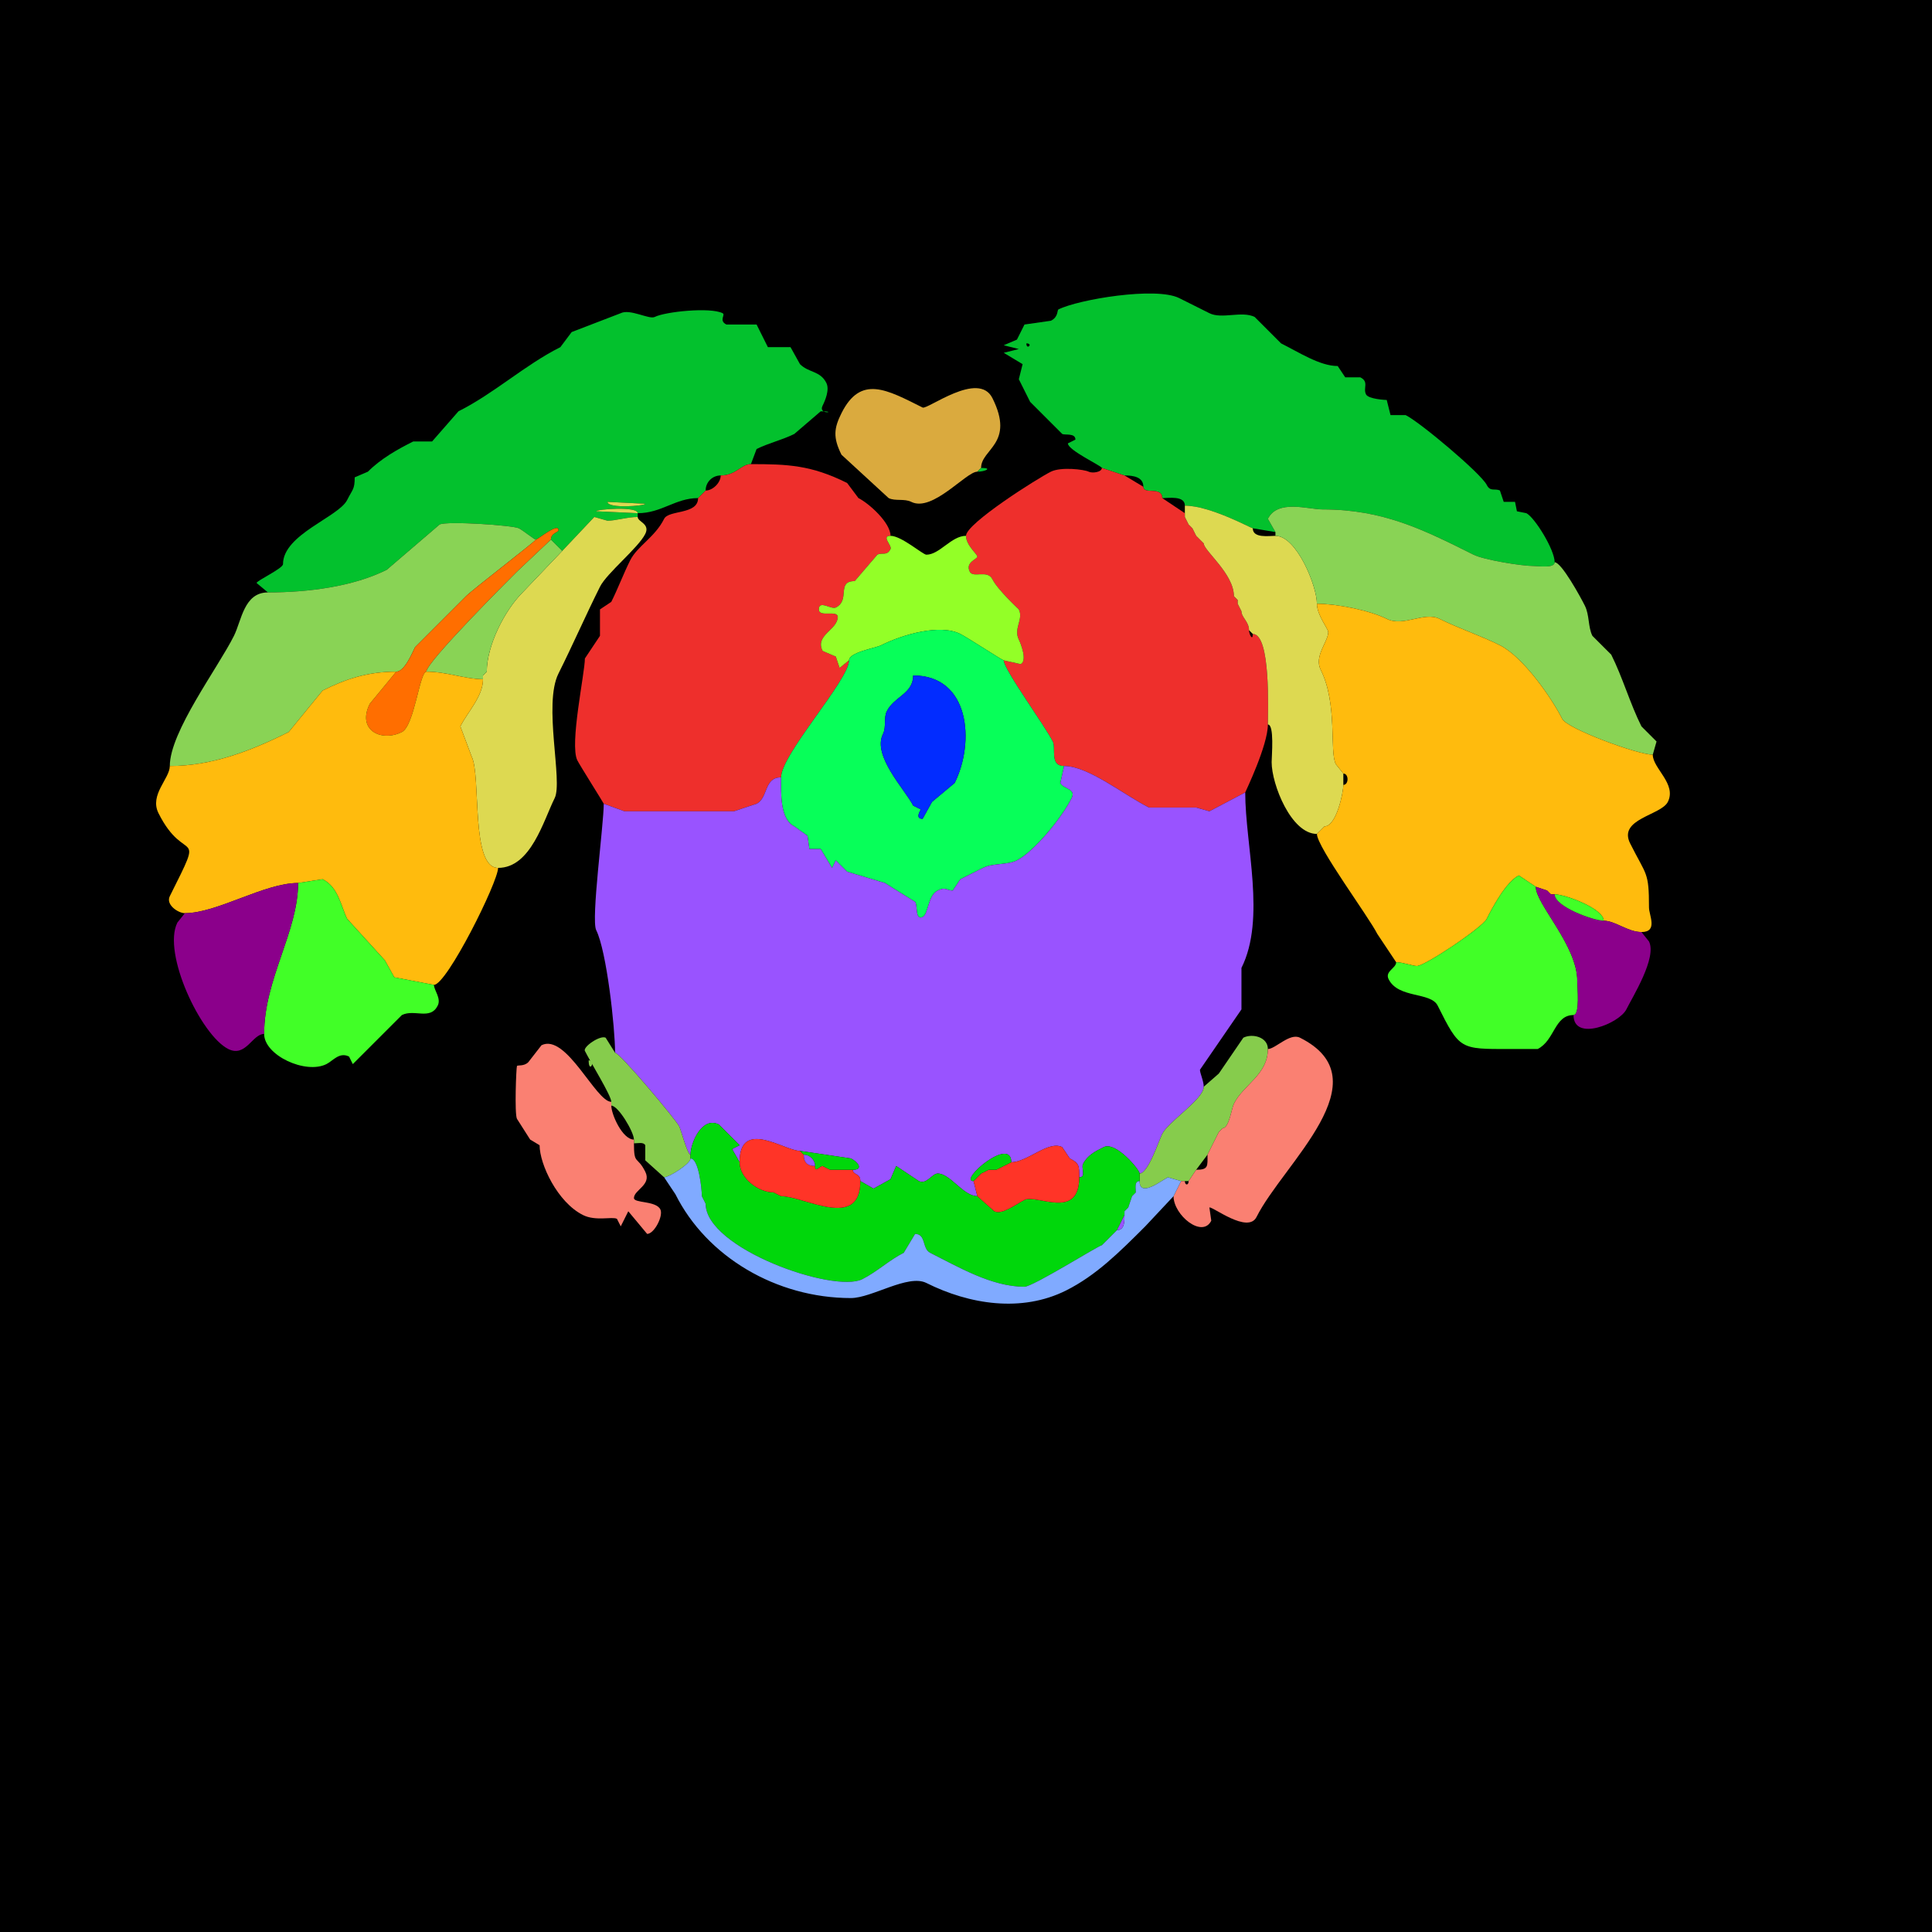 <?xml version="1.0" encoding="UTF-8"?>
<svg xmlns="http://www.w3.org/2000/svg" xmlns:xlink="http://www.w3.org/1999/xlink" width="430px" height="430px" viewBox="0 0 430 430" version="1.1">
<g id="surface1">
<rect x="0" y="0" width="430" height="430" style="fill:rgb(0%,0%,0%);fill-opacity:1;stroke:none;"/>
<path style=" stroke:none;fill-rule:evenodd;fill:rgb(1.176%,75.686%,17.647%);fill-opacity:1;" d="M 228.438 76.426 C 228.438 78.047 230.059 76.426 228.438 76.426 M 283.867 118.418 L 282.188 115.477 C 284.387 111.078 291.094 113.379 294.367 113.379 C 307.879 113.379 316.875 117.914 327.961 123.457 C 330.234 124.594 338.586 125.977 341.398 125.977 C 342.469 125.977 346.016 126.535 346.016 125.137 C 346.016 122.324 341.551 115.137 339.719 114.219 C 339.719 114.219 337.617 113.797 337.617 113.797 C 337.617 113.797 337.195 111.699 337.195 111.699 C 337.195 111.699 334.68 111.699 334.68 111.699 C 334.68 111.699 333.836 109.18 333.836 109.18 C 332.73 108.625 331.703 109.531 330.898 107.922 C 329.641 105.406 316.156 94.039 312.844 92.383 C 312.844 92.383 309.484 92.383 309.484 92.383 C 309.484 92.383 308.641 89.023 308.641 89.023 C 308.414 89.023 304.562 88.844 304.023 87.766 C 303.328 86.375 304.766 84.984 302.766 83.984 C 302.766 83.984 299.406 83.984 299.406 83.984 C 299.406 83.984 297.727 81.465 297.727 81.465 C 293.777 81.465 289.242 78.484 285.125 76.426 C 285.125 76.426 279.25 70.547 279.25 70.547 C 276.402 69.125 271.941 71.094 269.172 69.707 C 266.836 68.539 264.734 67.488 262.453 66.348 C 257.262 63.754 240.016 66.648 235.578 68.867 C 235.238 69.035 235.613 70.527 233.898 71.387 C 233.898 71.387 228.016 72.227 228.016 72.227 C 228.016 72.227 226.336 75.586 226.336 75.586 C 226.336 75.586 223.398 76.844 223.398 76.844 C 223.398 76.844 226.758 77.688 226.758 77.688 C 226.758 77.688 223.398 78.523 223.398 78.523 C 223.398 78.523 227.598 81.047 227.598 81.047 C 227.598 81.047 226.758 84.406 226.758 84.406 C 227.633 86.156 228.441 87.77 229.277 89.445 C 229.277 89.445 236.414 96.582 236.414 96.582 C 237.059 96.902 239.355 96.316 239.355 97.844 C 239.355 97.844 237.676 98.68 237.676 98.68 C 237.676 100.211 245.234 103.719 245.234 104.141 C 245.234 104.141 250.273 105.82 250.273 105.82 C 252.258 105.82 254.473 106.156 254.473 108.34 C 254.473 110.164 258.672 108.145 258.672 110.859 C 260.137 110.859 263.711 110.273 263.711 112.539 C 269.344 112.539 278.484 117.578 278.828 117.578 C 278.828 117.578 283.867 118.418 283.867 118.418 Z M 283.867 118.418 "/>
<path style=" stroke:none;fill-rule:evenodd;fill:rgb(1.176%,75.686%,17.647%);fill-opacity:1;" d="M 135.215 111.699 C 135.215 113.273 143.613 112.605 143.613 112.117 L 135.215 111.699 M 122.617 120.098 L 125.137 122.617 C 125.137 122.617 132.273 115.059 132.273 115.059 C 132.273 115.059 135.215 115.898 135.215 115.898 C 136.977 115.898 139.66 115.059 141.934 115.059 C 141.934 115.059 141.934 114.219 141.934 114.219 C 147.273 114.219 150.297 110.859 155.371 110.859 C 155.371 110.859 157.051 109.18 157.051 109.18 C 157.051 107.309 158.539 105.82 160.41 105.82 C 163.848 105.82 164.934 103.301 167.129 103.301 C 167.129 103.301 168.391 99.941 168.391 99.941 C 171.039 98.617 174.172 97.891 176.789 96.582 C 176.789 96.582 182.664 91.543 182.664 91.543 C 186.805 91.543 181.965 92.523 183.086 90.281 C 183.641 89.172 184.68 86.75 183.926 85.242 C 182.547 82.48 180.012 83.012 178.047 81.047 C 178.047 81.047 175.945 77.266 175.945 77.266 C 175.945 77.266 170.906 77.266 170.906 77.266 C 170.906 77.266 168.391 72.227 168.391 72.227 C 168.391 72.227 161.672 72.227 161.672 72.227 C 159.895 71.34 161.551 70.066 160.828 69.707 C 158.066 68.324 148.086 69.359 145.711 70.547 C 144.488 71.16 140.227 68.672 138.156 69.707 C 138.156 69.707 127.234 73.906 127.234 73.906 C 127.234 73.906 124.719 77.266 124.719 77.266 C 116.875 81.188 109.961 87.582 102.039 91.543 C 102.039 91.543 96.164 98.262 96.164 98.262 C 96.164 98.262 91.961 98.262 91.961 98.262 C 88.48 100.004 84.805 102.059 81.883 104.98 C 81.883 104.98 78.945 106.242 78.945 106.242 C 78.945 108.969 78.48 108.848 77.266 111.281 C 75.367 115.074 62.988 118.953 62.988 125.555 C 62.988 126.523 57.109 129.234 57.109 129.758 C 57.109 129.758 59.629 131.855 59.629 131.855 C 68.562 131.855 78.586 130.566 86.086 126.816 C 86.086 126.816 97.844 116.738 97.844 116.738 C 99.492 115.914 114.152 116.914 115.477 117.578 C 116.379 118.027 118.922 120.098 119.258 120.098 C 119.691 120.098 124.297 116.215 124.297 118 C 124.297 118.527 122.617 118.574 122.617 120.098 M 141.934 114.219 C 141.934 112.629 132.695 113.32 132.695 113.797 Z M 141.934 114.219 "/>
<path style=" stroke:none;fill-rule:nonzero;fill:rgb(85.49%,66.667%,24.314%);fill-opacity:1;" d="M 218.359 104.141 L 217.52 104.98 C 215.02 104.98 207.555 114.066 202.82 111.699 C 201.277 110.926 199.238 111.586 197.781 110.859 C 197.781 110.859 187.285 101.203 187.285 101.203 C 185.355 97.34 185.625 95.285 187.285 91.961 C 191.574 83.379 197.363 86.715 205.344 90.703 C 206.406 91.234 217.781 82.406 220.879 88.602 C 225.961 98.77 218.359 99.895 218.359 104.141 Z M 218.359 104.141 "/>
<path style=" stroke:none;fill-rule:nonzero;fill:rgb(93.333%,18.431%,17.255%);fill-opacity:1;" d="M 173.848 173.008 C 169.988 173.008 171.008 177.578 168.391 178.887 L 163.352 180.566 L 138.992 180.566 L 134.375 178.887 C 134.375 178.781 129.043 170.32 128.496 169.227 C 126.723 165.68 130.176 149.836 130.176 146.555 C 130.176 146.555 133.535 141.516 133.535 141.516 C 133.535 141.516 133.535 135.633 133.535 135.633 C 133.535 135.633 136.055 133.953 136.055 133.953 C 137.547 130.969 138.777 127.668 140.254 124.719 C 141.844 121.535 145.766 119.574 147.812 115.477 C 148.828 113.449 155.371 114.586 155.371 110.859 C 155.371 110.859 157.051 109.18 157.051 109.18 C 158.645 109.18 160.41 107.434 160.41 105.82 C 163.848 105.82 164.934 103.301 167.129 103.301 C 175.242 103.301 180.52 103.488 188.547 107.5 C 188.547 107.5 191.062 110.859 191.062 110.859 C 193.441 112.047 198.203 116.344 198.203 119.258 C 196.039 119.258 198.59 121.426 198.203 122.195 C 197.398 123.809 196.371 122.902 195.266 123.457 C 195.266 123.457 190.227 129.336 190.227 129.336 C 186.074 129.336 189.34 133.559 186.023 135.215 C 185.02 135.719 182.246 133.469 182.246 135.633 C 182.246 137.508 186.445 135.672 186.445 137.312 C 186.445 140.199 181.316 141.332 183.086 144.875 C 183.086 144.875 186.023 146.133 186.023 146.133 C 186.023 146.133 186.867 148.652 186.867 148.652 C 186.867 148.652 188.965 146.973 188.965 146.973 C 188.965 151.359 173.848 167.859 173.848 173.008 Z M 173.848 173.008 "/>
<path style=" stroke:none;fill-rule:nonzero;fill:rgb(1.176%,75.686%,17.647%);fill-opacity:1;" d="M 218.359 104.141 C 221.027 104.141 219.266 104.98 217.52 104.98 C 217.52 104.98 218.359 104.141 218.359 104.141 Z M 218.359 104.141 "/>
<path style=" stroke:none;fill-rule:nonzero;fill:rgb(93.333%,18.431%,17.255%);fill-opacity:1;" d="M 236.836 170.488 C 242.258 170.488 250.172 176.945 255.734 179.727 L 266.23 179.727 L 269.172 180.566 L 277.148 176.367 C 277.148 176.289 282.188 165.938 282.188 161.25 C 282.188 158.434 282.891 141.094 278.828 141.094 C 278.828 142.797 277.988 141.141 277.988 140.254 C 277.988 138.363 276.309 137.418 276.309 136.055 C 276.309 136.055 275.469 134.375 275.469 134.375 C 275.469 134.375 275.469 133.535 275.469 133.535 C 275.469 133.535 274.629 132.695 274.629 132.695 C 274.629 127.684 267.91 122.551 267.91 120.938 C 267.91 120.938 267.07 120.098 267.07 120.098 C 267.07 120.098 266.23 119.258 266.23 119.258 C 266.23 119.258 265.391 117.578 265.391 117.578 C 265.391 117.578 264.551 116.738 264.551 116.738 C 264.551 116.738 263.711 115.059 263.711 115.059 C 263.711 115.059 263.711 114.219 263.711 114.219 C 263.711 114.219 258.672 110.859 258.672 110.859 C 258.672 108.145 254.473 110.164 254.473 108.34 C 254.473 108.34 250.273 105.82 250.273 105.82 C 250.273 105.82 245.234 104.141 245.234 104.141 C 245.234 105.113 243.09 105.375 242.297 104.98 C 241.289 104.477 236.133 103.863 233.898 104.98 C 230.859 106.5 215 116.523 215 119.258 C 215 121.344 217.52 123.34 217.52 123.875 C 217.52 124.496 214.777 125.105 215.84 127.234 C 216.586 128.73 219.785 126.727 220.879 128.914 C 222.062 131.281 226.742 135.605 226.758 135.633 C 227.844 137.805 225.527 139.891 226.758 142.352 C 227.156 143.148 228.711 147.043 227.18 147.812 C 227.18 147.812 223.398 146.973 223.398 146.973 C 223.398 148.973 232.531 161.461 234.316 165.031 C 235.078 166.547 233.559 170.488 236.836 170.488 Z M 236.836 170.488 "/>
<path style=" stroke:none;fill-rule:nonzero;fill:rgb(86.667%,85.098%,31.765%);fill-opacity:1;" d="M 135.215 111.699 C 135.215 113.273 143.613 112.605 143.613 112.117 Z M 135.215 111.699 "/>
<path style=" stroke:none;fill-rule:nonzero;fill:rgb(86.667%,85.098%,31.765%);fill-opacity:1;" d="M 293.945 184.766 L 293.105 185.605 C 287.359 185.605 283.027 174.535 283.027 169.648 C 283.027 168.258 283.668 161.25 282.188 161.25 C 282.188 158.434 282.891 141.094 278.828 141.094 C 278.828 141.094 277.988 140.254 277.988 140.254 C 277.988 138.363 276.309 137.418 276.309 136.055 C 276.309 136.055 275.469 134.375 275.469 134.375 C 275.469 134.375 275.469 133.535 275.469 133.535 C 275.469 133.535 274.629 132.695 274.629 132.695 C 274.629 127.684 267.91 122.551 267.91 120.938 C 267.91 120.938 267.07 120.098 267.07 120.098 C 267.07 120.098 266.23 119.258 266.23 119.258 C 266.23 119.258 265.391 117.578 265.391 117.578 C 265.391 117.578 264.551 116.738 264.551 116.738 C 264.551 116.738 263.711 115.059 263.711 115.059 C 263.711 115.059 263.711 114.219 263.711 114.219 C 263.711 114.219 263.711 112.539 263.711 112.539 C 269.344 112.539 278.484 117.578 278.828 117.578 C 278.828 119.844 282.402 119.258 283.867 119.258 C 288.598 119.258 293.105 130.438 293.105 134.375 C 293.105 136.879 295.625 139.969 295.625 140.672 C 295.625 142.809 292.418 146.02 293.945 149.07 C 297.762 156.703 295.863 167.188 297.305 170.07 C 297.305 170.07 298.984 172.168 298.984 172.168 C 298.984 172.168 298.984 174.688 298.984 174.688 C 298.984 176.52 297.406 183.926 294.785 183.926 C 294.785 183.926 293.945 184.766 293.945 184.766 Z M 293.945 184.766 "/>
<path style=" stroke:none;fill-rule:nonzero;fill:rgb(53.725%,82.745%,33.333%);fill-opacity:1;" d="M 293.105 134.375 C 297.461 134.375 304.824 135.828 308.641 137.734 C 312.371 139.598 317.008 136.039 320.398 137.734 C 324.723 139.895 329.477 141.43 333.836 143.613 C 339.035 146.211 345.43 155.457 347.695 159.992 C 348.789 162.18 364.48 167.969 367.852 167.969 C 367.852 167.969 368.691 165.031 368.691 165.031 C 368.691 165.031 365.332 161.672 365.332 161.672 C 362.797 156.598 361.16 150.805 358.613 145.711 C 358.613 145.711 354.414 141.516 354.414 141.516 C 353.43 139.547 353.785 136.895 352.734 134.797 C 351.75 132.828 347.527 125.137 346.016 125.137 C 346.016 126.535 342.469 125.977 341.398 125.977 C 338.586 125.977 330.234 124.594 327.961 123.457 C 316.875 117.914 307.879 113.379 294.367 113.379 C 291.094 113.379 284.387 111.078 282.188 115.477 C 282.188 115.477 283.867 118.418 283.867 118.418 C 283.867 118.418 283.867 119.258 283.867 119.258 C 288.598 119.258 293.105 130.438 293.105 134.375 Z M 293.105 134.375 "/>
<path style=" stroke:none;fill-rule:nonzero;fill:rgb(86.667%,85.098%,31.765%);fill-opacity:1;" d="M 141.934 114.219 C 141.934 112.629 132.695 113.32 132.695 113.797 Z M 141.934 114.219 "/>
<path style=" stroke:none;fill-rule:nonzero;fill:rgb(86.667%,85.098%,31.765%);fill-opacity:1;" d="M 107.5 151.172 C 107.5 155.02 104.082 158.426 102.461 161.672 L 104.98 168.391 C 107.125 172.676 104.68 193.164 110.859 193.164 C 118.16 193.164 120.953 182.633 123.457 177.625 C 125.316 173.91 120.863 156.777 124.297 149.914 C 127.496 143.516 130.359 136.949 133.535 130.594 C 135.055 127.555 142.059 121.945 143.613 118.836 C 144.754 116.559 141.934 116.164 141.934 115.059 C 139.66 115.059 136.977 115.898 135.215 115.898 C 135.215 115.898 132.273 115.059 132.273 115.059 C 132.273 115.059 125.137 122.617 125.137 122.617 C 125.137 122.617 116.32 131.855 116.32 131.855 C 112.234 135.941 108.34 143.746 108.34 149.492 C 108.34 149.492 107.5 150.332 107.5 150.332 C 107.5 150.332 107.5 151.172 107.5 151.172 Z M 107.5 151.172 "/>
<path style=" stroke:none;fill-rule:nonzero;fill:rgb(53.725%,82.745%,33.333%);fill-opacity:1;" d="M 88.184 149.492 C 81.863 149.492 76.988 151.102 71.805 153.691 L 64.25 162.93 C 55.789 167.16 47.09 170.488 37.793 170.488 C 37.793 162.871 48.488 148.68 52.07 141.516 C 53.762 138.129 54.293 131.855 59.629 131.855 C 68.562 131.855 78.586 130.566 86.086 126.816 C 86.086 126.816 97.844 116.738 97.844 116.738 C 99.492 115.914 114.152 116.914 115.477 117.578 C 116.379 118.027 118.922 120.098 119.258 120.098 C 119.258 120.414 105.297 131.121 103.719 132.695 C 103.719 132.695 92.383 144.031 92.383 144.031 C 91.773 145.25 90.059 149.492 88.184 149.492 Z M 88.184 149.492 "/>
<path style=" stroke:none;fill-rule:nonzero;fill:rgb(100%,43.137%,0%);fill-opacity:1;" d="M 88.184 149.492 L 82.305 156.633 C 79.355 162.531 84.871 165.215 89.445 162.93 C 92.238 161.531 93.395 149.492 94.902 149.492 C 94.902 147.336 113.27 129.023 115.059 127.234 C 115.059 127.234 122.617 120.098 122.617 120.098 C 122.617 118.574 124.297 118.527 124.297 118 C 124.297 116.215 119.691 120.098 119.258 120.098 C 119.258 120.414 105.297 131.121 103.719 132.695 C 103.719 132.695 92.383 144.031 92.383 144.031 C 91.773 145.25 90.059 149.492 88.184 149.492 Z M 88.184 149.492 "/>
<path style=" stroke:none;fill-rule:nonzero;fill:rgb(57.647%,100%,15.294%);fill-opacity:1;" d="M 188.965 146.973 C 188.965 145.164 194.812 144.258 196.102 143.613 C 200.855 141.238 209.152 138.797 213.742 141.094 C 215.34 141.895 223.102 146.973 223.398 146.973 C 223.398 146.973 227.18 147.812 227.18 147.812 C 228.711 147.043 227.156 143.148 226.758 142.352 C 225.527 139.891 227.844 137.805 226.758 135.633 C 226.742 135.605 222.062 131.281 220.879 128.914 C 219.785 126.727 216.586 128.73 215.84 127.234 C 214.777 125.105 217.52 124.496 217.52 123.875 C 217.52 123.34 215 121.344 215 119.258 C 211.738 119.258 209.129 123.457 206.18 123.457 C 205.406 123.457 200.633 119.258 198.203 119.258 C 196.039 119.258 198.59 121.426 198.203 122.195 C 197.398 123.809 196.371 122.902 195.266 123.457 C 195.266 123.457 190.227 129.336 190.227 129.336 C 186.074 129.336 189.34 133.559 186.023 135.215 C 185.02 135.719 182.246 133.469 182.246 135.633 C 182.246 137.508 186.445 135.672 186.445 137.312 C 186.445 140.199 181.316 141.332 183.086 144.875 C 183.086 144.875 186.023 146.133 186.023 146.133 C 186.023 146.133 186.867 148.652 186.867 148.652 C 186.867 148.652 188.965 146.973 188.965 146.973 Z M 188.965 146.973 "/>
<path style=" stroke:none;fill-rule:nonzero;fill:rgb(53.725%,82.745%,33.333%);fill-opacity:1;" d="M 107.5 150.332 L 107.5 151.172 C 103.582 151.172 99.414 149.492 94.902 149.492 C 94.902 147.336 113.27 129.023 115.059 127.234 C 115.059 127.234 122.617 120.098 122.617 120.098 C 122.617 120.098 125.137 122.617 125.137 122.617 C 125.137 122.617 116.32 131.855 116.32 131.855 C 112.234 135.941 108.34 143.746 108.34 149.492 C 108.34 149.492 107.5 150.332 107.5 150.332 Z M 107.5 150.332 "/>
<path style=" stroke:none;fill-rule:nonzero;fill:rgb(100%,73.333%,5.098%);fill-opacity:1;" d="M 356.934 204.922 C 359.477 204.922 362.305 207.441 365.332 207.441 C 369.082 207.441 367.012 203.695 367.012 201.984 C 367.012 193.898 366.441 194.965 362.812 187.703 C 360.074 182.23 369.699 181.484 371.211 178.469 C 373.211 174.465 367.852 171.016 367.852 167.969 C 364.48 167.969 348.789 162.18 347.695 159.992 C 345.43 155.457 339.035 146.211 333.836 143.613 C 329.477 141.43 324.723 139.895 320.398 137.734 C 317.008 136.039 312.371 139.598 308.641 137.734 C 304.824 135.828 297.461 134.375 293.105 134.375 C 293.105 136.879 295.625 139.969 295.625 140.672 C 295.625 142.809 292.418 146.02 293.945 149.07 C 297.762 156.703 295.863 167.188 297.305 170.07 C 297.305 170.07 298.984 172.168 298.984 172.168 C 300.23 172.168 300.23 174.688 298.984 174.688 C 298.984 176.52 297.406 183.926 294.785 183.926 C 294.785 183.926 293.945 184.766 293.945 184.766 C 293.945 184.766 293.105 185.605 293.105 185.605 C 293.105 188.516 304.617 204.012 306.543 207.859 C 306.543 207.859 310.742 214.16 310.742 214.16 C 312.289 214.16 314.34 215 315.359 215 C 317.152 215 329.934 206.434 330.898 204.5 C 332.141 202.016 335.199 196.266 338.039 194.844 C 338.039 194.844 341.816 197.363 341.816 197.363 C 341.816 197.363 344.336 198.203 344.336 198.203 C 344.336 198.203 345.176 199.043 345.176 199.043 C 345.176 199.043 346.016 199.043 346.016 199.043 C 348.305 199.043 356.934 202.211 356.934 204.922 Z M 356.934 204.922 "/>
<path style=" stroke:none;fill-rule:evenodd;fill:rgb(2.745%,100%,34.902%);fill-opacity:1;" d="M 203.242 150.332 C 203.242 154.422 199.016 155.004 197.363 158.312 C 196.637 159.766 197.297 161.805 196.523 163.352 C 194.078 168.242 201.477 175.773 203.242 179.305 L 204.922 180.148 C 204.922 180.316 203.531 182.246 205.344 182.246 L 207.441 178.469 L 212.48 174.266 C 217.004 165.223 215.875 150.332 203.242 150.332 M 236.836 170.488 L 235.996 174.266 C 236.664 175.605 239.566 175.527 238.516 177.625 C 236.18 182.301 229.953 189.676 226.336 191.484 C 224.168 192.57 221.023 192.043 218.781 193.164 C 217.059 194.023 215.352 194.879 213.742 195.684 L 212.062 198.203 C 210.645 198.203 210.516 197.297 208.703 198.203 C 206.461 199.324 206.68 203.414 205.344 204.082 C 203.625 204.941 204.277 201.34 203.664 200.723 L 196.945 196.523 L 188.547 194.004 L 186.023 191.484 L 185.188 193.164 L 182.664 188.965 L 180.148 188.965 L 179.727 186.023 L 176.789 183.926 C 173.512 182.289 173.848 176.32 173.848 173.008 C 173.848 167.859 188.965 151.359 188.965 146.973 C 188.965 145.164 194.812 144.258 196.102 143.613 C 200.855 141.238 209.152 138.797 213.742 141.094 C 215.34 141.895 223.102 146.973 223.398 146.973 C 223.398 148.973 232.531 161.461 234.316 165.031 C 235.078 166.547 233.559 170.488 236.836 170.488 Z M 236.836 170.488 "/>
<path style=" stroke:none;fill-rule:nonzero;fill:rgb(100%,73.333%,5.098%);fill-opacity:1;" d="M 66.348 196.523 L 71.805 195.684 C 75.34 197.449 75.875 201.723 77.266 204.5 L 85.664 213.742 L 87.766 217.52 L 96.582 219.199 C 99.438 219.199 110.859 196.305 110.859 193.164 C 104.68 193.164 107.125 172.676 104.98 168.391 C 104.98 168.391 102.461 161.672 102.461 161.672 C 104.082 158.426 107.5 155.02 107.5 151.172 C 103.582 151.172 99.414 149.492 94.902 149.492 C 93.395 149.492 92.238 161.531 89.445 162.93 C 84.871 165.215 79.355 162.531 82.305 156.633 C 82.305 156.633 88.184 149.492 88.184 149.492 C 81.863 149.492 76.988 151.102 71.805 153.691 C 71.805 153.691 64.25 162.93 64.25 162.93 C 55.789 167.16 47.09 170.488 37.793 170.488 C 37.793 173.301 33.223 176.883 35.273 180.984 C 41.238 192.914 45.852 183.352 37.793 199.461 C 36.84 201.371 39.668 203.242 41.152 203.242 C 48.336 203.242 58.793 196.523 66.348 196.523 Z M 66.348 196.523 "/>
<path style=" stroke:none;fill-rule:nonzero;fill:rgb(100%,73.333%,5.098%);fill-opacity:1;" d="M 108.34 149.492 L 107.5 150.332 C 107.5 150.332 108.34 149.492 108.34 149.492 Z M 108.34 149.492 "/>
<path style=" stroke:none;fill-rule:nonzero;fill:rgb(0.784%,17.255%,100%);fill-opacity:1;" d="M 203.242 150.332 C 203.242 154.422 199.016 155.004 197.363 158.312 C 196.637 159.766 197.297 161.805 196.523 163.352 C 194.078 168.242 201.477 175.773 203.242 179.305 L 204.922 180.148 C 204.922 180.316 203.531 182.246 205.344 182.246 L 207.441 178.469 L 212.48 174.266 C 217.004 165.223 215.875 150.332 203.242 150.332 Z M 203.242 150.332 "/>
<path style=" stroke:none;fill-rule:nonzero;fill:rgb(60%,32.549%,100%);fill-opacity:1;" d="M 216.68 262.871 L 217.52 266.23 C 214.367 266.23 211.516 261.191 208.703 261.191 C 207.441 261.191 206.23 263.734 204.5 262.871 C 204.5 262.871 199.461 259.512 199.461 259.512 C 199.461 259.512 198.203 262.453 198.203 262.453 C 198.203 262.453 194.422 264.551 194.422 264.551 C 194.422 264.551 191.484 262.871 191.484 262.871 C 191.484 261.012 189.805 261.594 189.805 260.352 C 192.223 260.352 190.984 258.633 189.383 257.832 C 189.383 257.832 178.047 256.152 178.047 256.152 C 174.633 256.152 164.609 248.781 164.609 258.672 C 164.609 258.672 162.93 255.734 162.93 255.734 C 162.93 255.734 164.609 254.891 164.609 254.891 C 164.609 254.891 159.992 250.273 159.992 250.273 C 156.223 248.391 153.691 254.414 153.691 256.992 C 152.996 256.992 151.621 251.59 151.172 250.695 C 150.426 249.203 137.961 234.316 136.895 234.316 C 136.895 228.668 135.012 211.656 132.695 207.023 C 131.512 204.656 134.375 183.516 134.375 178.887 C 134.375 178.887 138.992 180.566 138.992 180.566 C 138.992 180.566 163.352 180.566 163.352 180.566 C 163.352 180.566 168.391 178.887 168.391 178.887 C 171.008 177.578 169.988 173.008 173.848 173.008 C 173.848 176.32 173.512 182.289 176.789 183.926 C 176.789 183.926 179.727 186.023 179.727 186.023 C 179.727 186.023 180.148 188.965 180.148 188.965 C 180.148 188.965 182.664 188.965 182.664 188.965 C 182.664 188.965 185.188 193.164 185.188 193.164 C 185.188 193.164 186.023 191.484 186.023 191.484 C 186.023 191.484 188.547 194.004 188.547 194.004 C 188.547 194.004 196.945 196.523 196.945 196.523 C 196.945 196.523 203.664 200.723 203.664 200.723 C 204.277 201.34 203.625 204.941 205.344 204.082 C 206.68 203.414 206.461 199.324 208.703 198.203 C 210.516 197.297 210.645 198.203 212.062 198.203 C 212.062 198.203 213.742 195.684 213.742 195.684 C 215.352 194.879 217.059 194.023 218.781 193.164 C 221.023 192.043 224.168 192.57 226.336 191.484 C 229.953 189.676 236.18 182.301 238.516 177.625 C 239.566 175.527 236.664 175.605 235.996 174.266 C 235.996 174.266 236.836 170.488 236.836 170.488 C 242.258 170.488 250.172 176.945 255.734 179.727 C 255.734 179.727 266.23 179.727 266.23 179.727 C 266.23 179.727 269.172 180.566 269.172 180.566 C 269.172 180.566 277.148 176.367 277.148 176.367 C 277.148 188.125 281.789 204.461 276.309 215.422 C 276.309 215.422 276.309 224.656 276.309 224.656 C 276.309 224.656 267.07 238.094 267.07 238.094 C 267.07 238.895 267.91 240.574 267.91 241.875 C 267.91 244.641 260.055 249.609 258.672 252.375 C 257.941 253.84 255.543 261.191 253.633 261.191 C 253.633 260.328 248.328 253.977 245.656 255.312 C 243.684 256.297 242.012 257.141 241.035 259.094 C 240.598 259.969 241.832 262.031 240.195 262.031 C 240.195 259.516 240.254 258.91 238.094 257.832 C 238.094 257.832 236.414 255.312 236.414 255.312 C 233.332 253.77 228.664 258.672 225.078 258.672 C 225.078 252.695 213.227 262.871 216.68 262.871 Z M 216.68 262.871 "/>
<path style=" stroke:none;fill-rule:nonzero;fill:rgb(25.49%,100%,15.294%);fill-opacity:1;" d="M 310.742 214.16 C 310.742 215.504 308.176 216.164 309.062 217.938 C 311.238 222.289 318.434 220.723 319.98 223.82 C 324.895 233.648 324.965 233.477 335.938 233.477 L 342.234 233.477 C 346.047 231.57 345.938 225.918 350.215 225.918 C 351.684 225.918 351.055 219.68 351.055 218.359 C 351.055 210.387 341.816 201.25 341.816 197.363 C 341.816 197.363 338.039 194.844 338.039 194.844 C 335.199 196.266 332.141 202.016 330.898 204.5 C 329.934 206.434 317.152 215 315.359 215 C 314.34 215 312.289 214.16 310.742 214.16 Z M 310.742 214.16 "/>
<path style=" stroke:none;fill-rule:nonzero;fill:rgb(25.49%,100%,15.294%);fill-opacity:1;" d="M 96.582 219.199 C 96.582 220.395 98.242 222.176 97.422 223.82 C 95.766 227.129 92.23 224.523 89.445 225.918 L 78.523 236.836 L 77.688 235.156 C 75.531 234.078 74.117 236.098 72.648 236.836 C 68.016 239.152 58.789 234.898 58.789 230.117 C 58.789 217.887 66.348 207.387 66.348 196.523 C 66.348 196.523 71.805 195.684 71.805 195.684 C 75.34 197.449 75.875 201.723 77.266 204.5 C 77.266 204.5 85.664 213.742 85.664 213.742 C 85.664 213.742 87.766 217.52 87.766 217.52 C 87.766 217.52 96.582 219.199 96.582 219.199 Z M 96.582 219.199 "/>
<path style=" stroke:none;fill-rule:nonzero;fill:rgb(54.51%,0%,54.51%);fill-opacity:1;" d="M 41.152 203.242 L 39.473 205.344 C 36.07 212.145 44.727 230.434 50.812 233.477 C 54.703 235.422 56.172 230.117 58.789 230.117 C 58.789 217.887 66.348 207.387 66.348 196.523 C 58.793 196.523 48.336 203.242 41.152 203.242 Z M 41.152 203.242 "/>
<path style=" stroke:none;fill-rule:nonzero;fill:rgb(54.51%,0%,54.51%);fill-opacity:1;" d="M 365.332 207.441 L 367.012 209.539 C 368.812 213.141 363.402 221.801 361.973 224.656 C 360.418 227.766 350.215 231.941 350.215 225.918 C 351.684 225.918 351.055 219.68 351.055 218.359 C 351.055 210.387 341.816 201.25 341.816 197.363 C 341.816 197.363 344.336 198.203 344.336 198.203 C 344.336 198.203 345.176 199.043 345.176 199.043 C 345.176 199.043 346.016 199.043 346.016 199.043 C 346.016 201.82 354.777 204.922 356.934 204.922 C 359.477 204.922 362.305 207.441 365.332 207.441 Z M 365.332 207.441 "/>
<path style=" stroke:none;fill-rule:nonzero;fill:rgb(25.49%,100%,15.294%);fill-opacity:1;" d="M 344.336 198.203 L 345.176 199.043 C 345.176 199.043 344.336 198.203 344.336 198.203 Z M 344.336 198.203 "/>
<path style=" stroke:none;fill-rule:nonzero;fill:rgb(25.49%,100%,15.294%);fill-opacity:1;" d="M 346.016 199.043 C 348.305 199.043 356.934 202.211 356.934 204.922 C 354.777 204.922 346.016 201.82 346.016 199.043 Z M 346.016 199.043 "/>
<path style=" stroke:none;fill-rule:nonzero;fill:rgb(52.549%,80%,29.804%);fill-opacity:1;" d="M 263.711 262.871 L 264.551 262.871 C 264.551 262.871 266.23 260.352 266.23 260.352 C 266.23 260.352 268.75 256.992 268.75 256.992 C 268.75 256.992 271.27 251.953 271.27 251.953 C 271.27 251.953 272.109 251.113 272.109 251.113 C 273.555 251.113 274.098 246.715 274.629 245.656 C 276.762 241.387 282.188 239.203 282.188 233.477 C 282.188 230.797 278.727 229.957 276.727 230.957 C 276.727 230.957 271.27 238.938 271.27 238.938 C 271.27 238.938 267.91 241.875 267.91 241.875 C 267.91 244.641 260.055 249.609 258.672 252.375 C 257.941 253.84 255.543 261.191 253.633 261.191 C 253.633 261.191 253.633 262.871 253.633 262.871 C 253.633 266.637 258.531 262.73 259.93 262.031 C 259.93 262.031 262.871 262.871 262.871 262.871 C 262.871 262.871 263.711 262.871 263.711 262.871 Z M 263.711 262.871 "/>
<path style=" stroke:none;fill-rule:nonzero;fill:rgb(52.549%,80%,29.804%);fill-opacity:1;" d="M 153.691 257.832 C 153.691 259 148.898 262.031 147.812 262.031 C 147.812 262.031 143.613 258.25 143.613 258.25 C 143.613 258.25 143.613 254.891 143.613 254.891 C 143.234 254.129 141.945 254.473 141.094 254.473 C 141.094 254.473 141.094 253.633 141.094 253.633 C 141.094 251.938 137.605 246.074 136.055 246.074 C 136.055 246.074 136.055 245.234 136.055 245.234 C 136.055 243.863 131.48 236.504 130.176 233.898 C 129.723 232.988 133.566 230.344 134.797 230.957 C 134.797 230.957 136.895 234.316 136.895 234.316 C 137.961 234.316 150.426 249.203 151.172 250.695 C 151.621 251.59 152.996 256.992 153.691 256.992 C 153.691 256.992 153.691 257.832 153.691 257.832 Z M 153.691 257.832 "/>
<path style=" stroke:none;fill-rule:nonzero;fill:rgb(98.039%,50.196%,44.706%);fill-opacity:1;" d="M 263.711 262.871 C 263.711 263.867 264.551 263.867 264.551 262.871 C 264.551 262.871 266.23 260.352 266.23 260.352 C 269.004 260.352 268.75 259.547 268.75 256.992 C 268.75 256.992 271.27 251.953 271.27 251.953 C 271.27 251.953 272.109 251.113 272.109 251.113 C 273.555 251.113 274.098 246.715 274.629 245.656 C 276.762 241.387 282.188 239.203 282.188 233.477 C 283.844 233.477 287.066 229.824 289.328 230.957 C 308.062 240.324 285.609 258.965 279.668 270.852 C 277.742 274.699 269.801 268.434 269.172 268.75 C 269.172 268.75 269.59 271.688 269.59 271.688 C 267.594 275.68 261.191 270.461 261.191 266.23 C 261.191 266.23 262.871 262.871 262.871 262.871 C 262.871 262.871 263.711 262.871 263.711 262.871 Z M 263.711 262.871 "/>
<path style=" stroke:none;fill-rule:nonzero;fill:rgb(98.039%,50.196%,44.706%);fill-opacity:1;" d="M 141.094 253.633 L 141.094 254.473 C 141.094 259.379 141.809 257.164 143.613 260.773 C 145.098 263.742 141.094 264.82 141.094 266.648 C 141.094 267.824 145.988 267.199 146.973 269.172 C 147.691 270.609 145.609 274.629 144.031 274.629 C 144.031 274.629 139.836 269.59 139.836 269.59 C 139.836 269.59 138.156 272.949 138.156 272.949 C 138.156 272.949 137.312 271.27 137.312 271.27 C 136.215 270.719 132.586 271.844 129.758 270.43 C 124.07 267.586 120.098 259.113 120.098 254.891 C 120.098 254.891 118 253.633 118 253.633 C 118 253.633 115.059 249.016 115.059 249.016 C 114.488 247.871 114.891 237.594 115.059 237.258 C 115.188 237 116.609 237.383 117.578 236.414 C 117.578 236.414 120.516 232.637 120.516 232.637 C 126.016 229.887 132.605 245.234 136.055 245.234 C 136.055 245.234 136.055 246.074 136.055 246.074 C 136.055 248.016 138.535 253.633 141.094 253.633 Z M 141.094 253.633 "/>
<path style=" stroke:none;fill-rule:nonzero;fill:rgb(52.549%,80%,29.804%);fill-opacity:1;" d="M 131.016 235.996 C 131.016 239.141 132.773 235.996 131.016 235.996 Z M 131.016 235.996 "/>
<path style=" stroke:none;fill-rule:nonzero;fill:rgb(0%,84.314%,4.314%);fill-opacity:1;" d="M 246.074 276.309 L 245.234 277.148 C 244.594 277.148 229.891 286.387 228.016 286.387 C 220.672 286.387 213.215 281.926 207.023 278.828 C 205.195 277.914 206.145 274.629 203.664 274.629 C 203.664 274.629 201.141 278.828 201.141 278.828 C 197.93 280.434 195.195 283.062 191.906 284.707 C 185.57 287.875 157.051 277.879 157.051 267.91 C 157.051 267.91 156.211 266.23 156.211 266.23 C 156.211 264.613 155.504 257.832 153.691 257.832 C 153.691 257.832 153.691 256.992 153.691 256.992 C 153.691 254.414 156.223 248.391 159.992 250.273 C 159.992 250.273 164.609 254.891 164.609 254.891 C 164.609 254.891 162.93 255.734 162.93 255.734 C 162.93 255.734 164.609 258.672 164.609 258.672 C 164.609 262.262 168.809 265.391 172.168 265.391 C 172.168 265.391 173.848 266.23 173.848 266.23 C 178.965 266.23 191.484 273.926 191.484 262.871 C 191.484 262.871 194.422 264.551 194.422 264.551 C 194.422 264.551 198.203 262.453 198.203 262.453 C 198.203 262.453 199.461 259.512 199.461 259.512 C 199.461 259.512 204.5 262.871 204.5 262.871 C 206.23 263.734 207.441 261.191 208.703 261.191 C 211.516 261.191 214.367 266.23 217.52 266.23 C 217.52 266.23 221.297 269.59 221.297 269.59 C 223.023 270.453 226.094 268.031 228.016 267.07 C 230.711 265.727 240.195 271.68 240.195 262.031 C 241.832 262.031 240.598 259.969 241.035 259.094 C 242.012 257.141 243.684 256.297 245.656 255.312 C 248.328 253.977 253.633 260.328 253.633 261.191 C 253.633 261.191 253.633 262.871 253.633 262.871 C 252.395 262.871 252.793 264.512 252.793 265.391 C 252.793 265.391 251.953 266.23 251.953 266.23 C 251.953 266.23 251.113 268.75 251.113 268.75 C 251.113 268.75 250.273 269.59 250.273 269.59 C 250.273 269.59 250.273 270.43 250.273 270.43 C 250.273 270.43 248.594 273.789 248.594 273.789 C 248.594 273.789 247.754 274.629 247.754 274.629 C 247.754 274.629 246.914 275.469 246.914 275.469 C 246.914 275.469 246.074 276.309 246.074 276.309 Z M 246.074 276.309 "/>
<path style=" stroke:none;fill-rule:nonzero;fill:rgb(100%,20.392%,15.294%);fill-opacity:1;" d="M 172.168 265.391 L 173.848 266.23 C 178.965 266.23 191.484 273.926 191.484 262.871 C 191.484 261.012 189.805 261.594 189.805 260.352 C 189.805 260.352 184.766 260.352 184.766 260.352 C 184.766 260.352 183.086 259.512 183.086 259.512 C 182.383 259.512 181.406 261.133 181.406 259.512 C 179.691 259.512 178.887 258.707 178.887 256.992 C 178.887 256.992 178.047 256.152 178.047 256.152 C 174.633 256.152 164.609 248.781 164.609 258.672 C 164.609 262.262 168.809 265.391 172.168 265.391 Z M 172.168 265.391 "/>
<path style=" stroke:none;fill-rule:nonzero;fill:rgb(100%,20.392%,15.294%);fill-opacity:1;" d="M 216.68 262.871 L 217.52 266.23 C 217.52 266.23 221.297 269.59 221.297 269.59 C 223.023 270.453 226.094 268.031 228.016 267.07 C 230.711 265.727 240.195 271.68 240.195 262.031 C 240.195 259.516 240.254 258.91 238.094 257.832 C 238.094 257.832 236.414 255.312 236.414 255.312 C 233.332 253.77 228.664 258.672 225.078 258.672 C 225.078 258.672 223.398 259.512 223.398 259.512 C 223.398 259.512 221.719 260.352 221.719 260.352 C 221.719 260.352 220.039 260.352 220.039 260.352 C 220.039 260.352 218.359 261.191 218.359 261.191 C 218.359 261.191 217.52 262.031 217.52 262.031 C 217.52 262.031 216.68 262.871 216.68 262.871 Z M 216.68 262.871 "/>
<path style=" stroke:none;fill-rule:nonzero;fill:rgb(0%,84.314%,4.314%);fill-opacity:1;" d="M 184.766 260.352 L 189.805 260.352 C 192.223 260.352 190.984 258.633 189.383 257.832 C 189.383 257.832 178.047 256.152 178.047 256.152 C 178.047 256.152 178.887 256.992 178.887 256.992 C 180.18 256.992 181.406 258.121 181.406 259.512 C 181.406 261.133 182.383 259.512 183.086 259.512 C 183.086 259.512 184.766 260.352 184.766 260.352 Z M 184.766 260.352 "/>
<path style=" stroke:none;fill-rule:nonzero;fill:rgb(60%,32.549%,100%);fill-opacity:1;" d="M 178.887 256.992 C 180.18 256.992 181.406 258.121 181.406 259.512 C 179.691 259.512 178.887 258.707 178.887 256.992 Z M 178.887 256.992 "/>
<path style=" stroke:none;fill-rule:nonzero;fill:rgb(0%,84.314%,4.314%);fill-opacity:1;" d="M 217.52 262.031 L 216.68 262.871 C 213.227 262.871 225.078 252.695 225.078 258.672 C 225.078 258.672 223.398 259.512 223.398 259.512 C 223.398 259.512 221.719 260.352 221.719 260.352 C 221.719 260.352 220.039 260.352 220.039 260.352 C 220.039 260.352 218.359 261.191 218.359 261.191 C 218.359 261.191 217.52 262.031 217.52 262.031 Z M 217.52 262.031 "/>
<path style=" stroke:none;fill-rule:nonzero;fill:rgb(50.196%,66.667%,100%);fill-opacity:1;" d="M 246.074 276.309 L 245.234 277.148 C 244.594 277.148 229.891 286.387 228.016 286.387 C 220.672 286.387 213.215 281.926 207.023 278.828 C 205.195 277.914 206.145 274.629 203.664 274.629 C 203.664 274.629 201.141 278.828 201.141 278.828 C 197.93 280.434 195.195 283.062 191.906 284.707 C 185.57 287.875 157.051 277.879 157.051 267.91 C 157.051 267.91 156.211 266.23 156.211 266.23 C 156.211 264.613 155.504 257.832 153.691 257.832 C 153.691 259 148.898 262.031 147.812 262.031 C 147.812 262.031 150.332 265.812 150.332 265.812 C 157.293 279.734 172.812 288.906 189.383 288.906 C 194.055 288.906 202.102 283.508 206.18 285.547 C 215.781 290.348 227.379 292.164 237.258 287.227 C 243.926 283.891 249.117 278.723 254.891 272.949 C 254.891 272.949 261.191 266.23 261.191 266.23 C 261.191 266.23 262.871 262.871 262.871 262.871 C 262.871 262.871 259.93 262.031 259.93 262.031 C 258.531 262.73 253.633 266.637 253.633 262.871 C 252.395 262.871 252.793 264.512 252.793 265.391 C 252.793 265.391 251.953 266.23 251.953 266.23 C 251.953 266.23 251.113 268.75 251.113 268.75 C 251.113 268.75 250.273 269.59 250.273 269.59 C 250.273 269.59 250.273 270.43 250.273 270.43 C 250.273 271.66 250.363 273.789 248.594 273.789 C 248.594 273.789 247.754 274.629 247.754 274.629 C 247.754 274.629 246.914 275.469 246.914 275.469 C 246.914 275.469 246.074 276.309 246.074 276.309 Z M 246.074 276.309 "/>
<path style=" stroke:none;fill-rule:nonzero;fill:rgb(60%,32.549%,100%);fill-opacity:1;" d="M 183.086 259.512 L 184.766 260.352 C 184.766 260.352 183.086 259.512 183.086 259.512 Z M 183.086 259.512 "/>
<path style=" stroke:none;fill-rule:nonzero;fill:rgb(60%,32.549%,100%);fill-opacity:1;" d="M 223.398 259.512 L 221.719 260.352 C 221.719 260.352 223.398 259.512 223.398 259.512 Z M 223.398 259.512 "/>
<path style=" stroke:none;fill-rule:nonzero;fill:rgb(60%,32.549%,100%);fill-opacity:1;" d="M 220.039 260.352 L 218.359 261.191 C 218.359 261.191 220.039 260.352 220.039 260.352 Z M 220.039 260.352 "/>
<path style=" stroke:none;fill-rule:nonzero;fill:rgb(60%,32.549%,100%);fill-opacity:1;" d="M 218.359 261.191 L 217.52 262.031 C 217.52 262.031 218.359 261.191 218.359 261.191 Z M 218.359 261.191 "/>
<path style=" stroke:none;fill-rule:nonzero;fill:rgb(60%,32.549%,100%);fill-opacity:1;" d="M 217.52 262.031 L 216.68 262.871 C 216.68 262.871 217.52 262.031 217.52 262.031 Z M 217.52 262.031 "/>
<path style=" stroke:none;fill-rule:nonzero;fill:rgb(60%,32.549%,100%);fill-opacity:1;" d="M 172.168 265.391 L 173.848 266.23 C 173.848 266.23 172.168 265.391 172.168 265.391 Z M 172.168 265.391 "/>
<path style=" stroke:none;fill-rule:nonzero;fill:rgb(60%,32.549%,100%);fill-opacity:1;" d="M 252.793 265.391 L 251.953 266.23 C 251.953 266.23 252.793 265.391 252.793 265.391 Z M 252.793 265.391 "/>
<path style=" stroke:none;fill-rule:nonzero;fill:rgb(60%,32.549%,100%);fill-opacity:1;" d="M 156.211 266.23 L 157.051 267.91 C 157.051 267.91 156.211 266.23 156.211 266.23 Z M 156.211 266.23 "/>
<path style=" stroke:none;fill-rule:nonzero;fill:rgb(60%,32.549%,100%);fill-opacity:1;" d="M 251.113 268.75 L 250.273 269.59 C 250.273 269.59 251.113 268.75 251.113 268.75 Z M 251.113 268.75 "/>
<path style=" stroke:none;fill-rule:nonzero;fill:rgb(60%,32.549%,100%);fill-opacity:1;" d="M 250.273 270.43 L 248.594 273.789 C 250.363 273.789 250.273 271.66 250.273 270.43 Z M 250.273 270.43 "/>
</g>
</svg>
